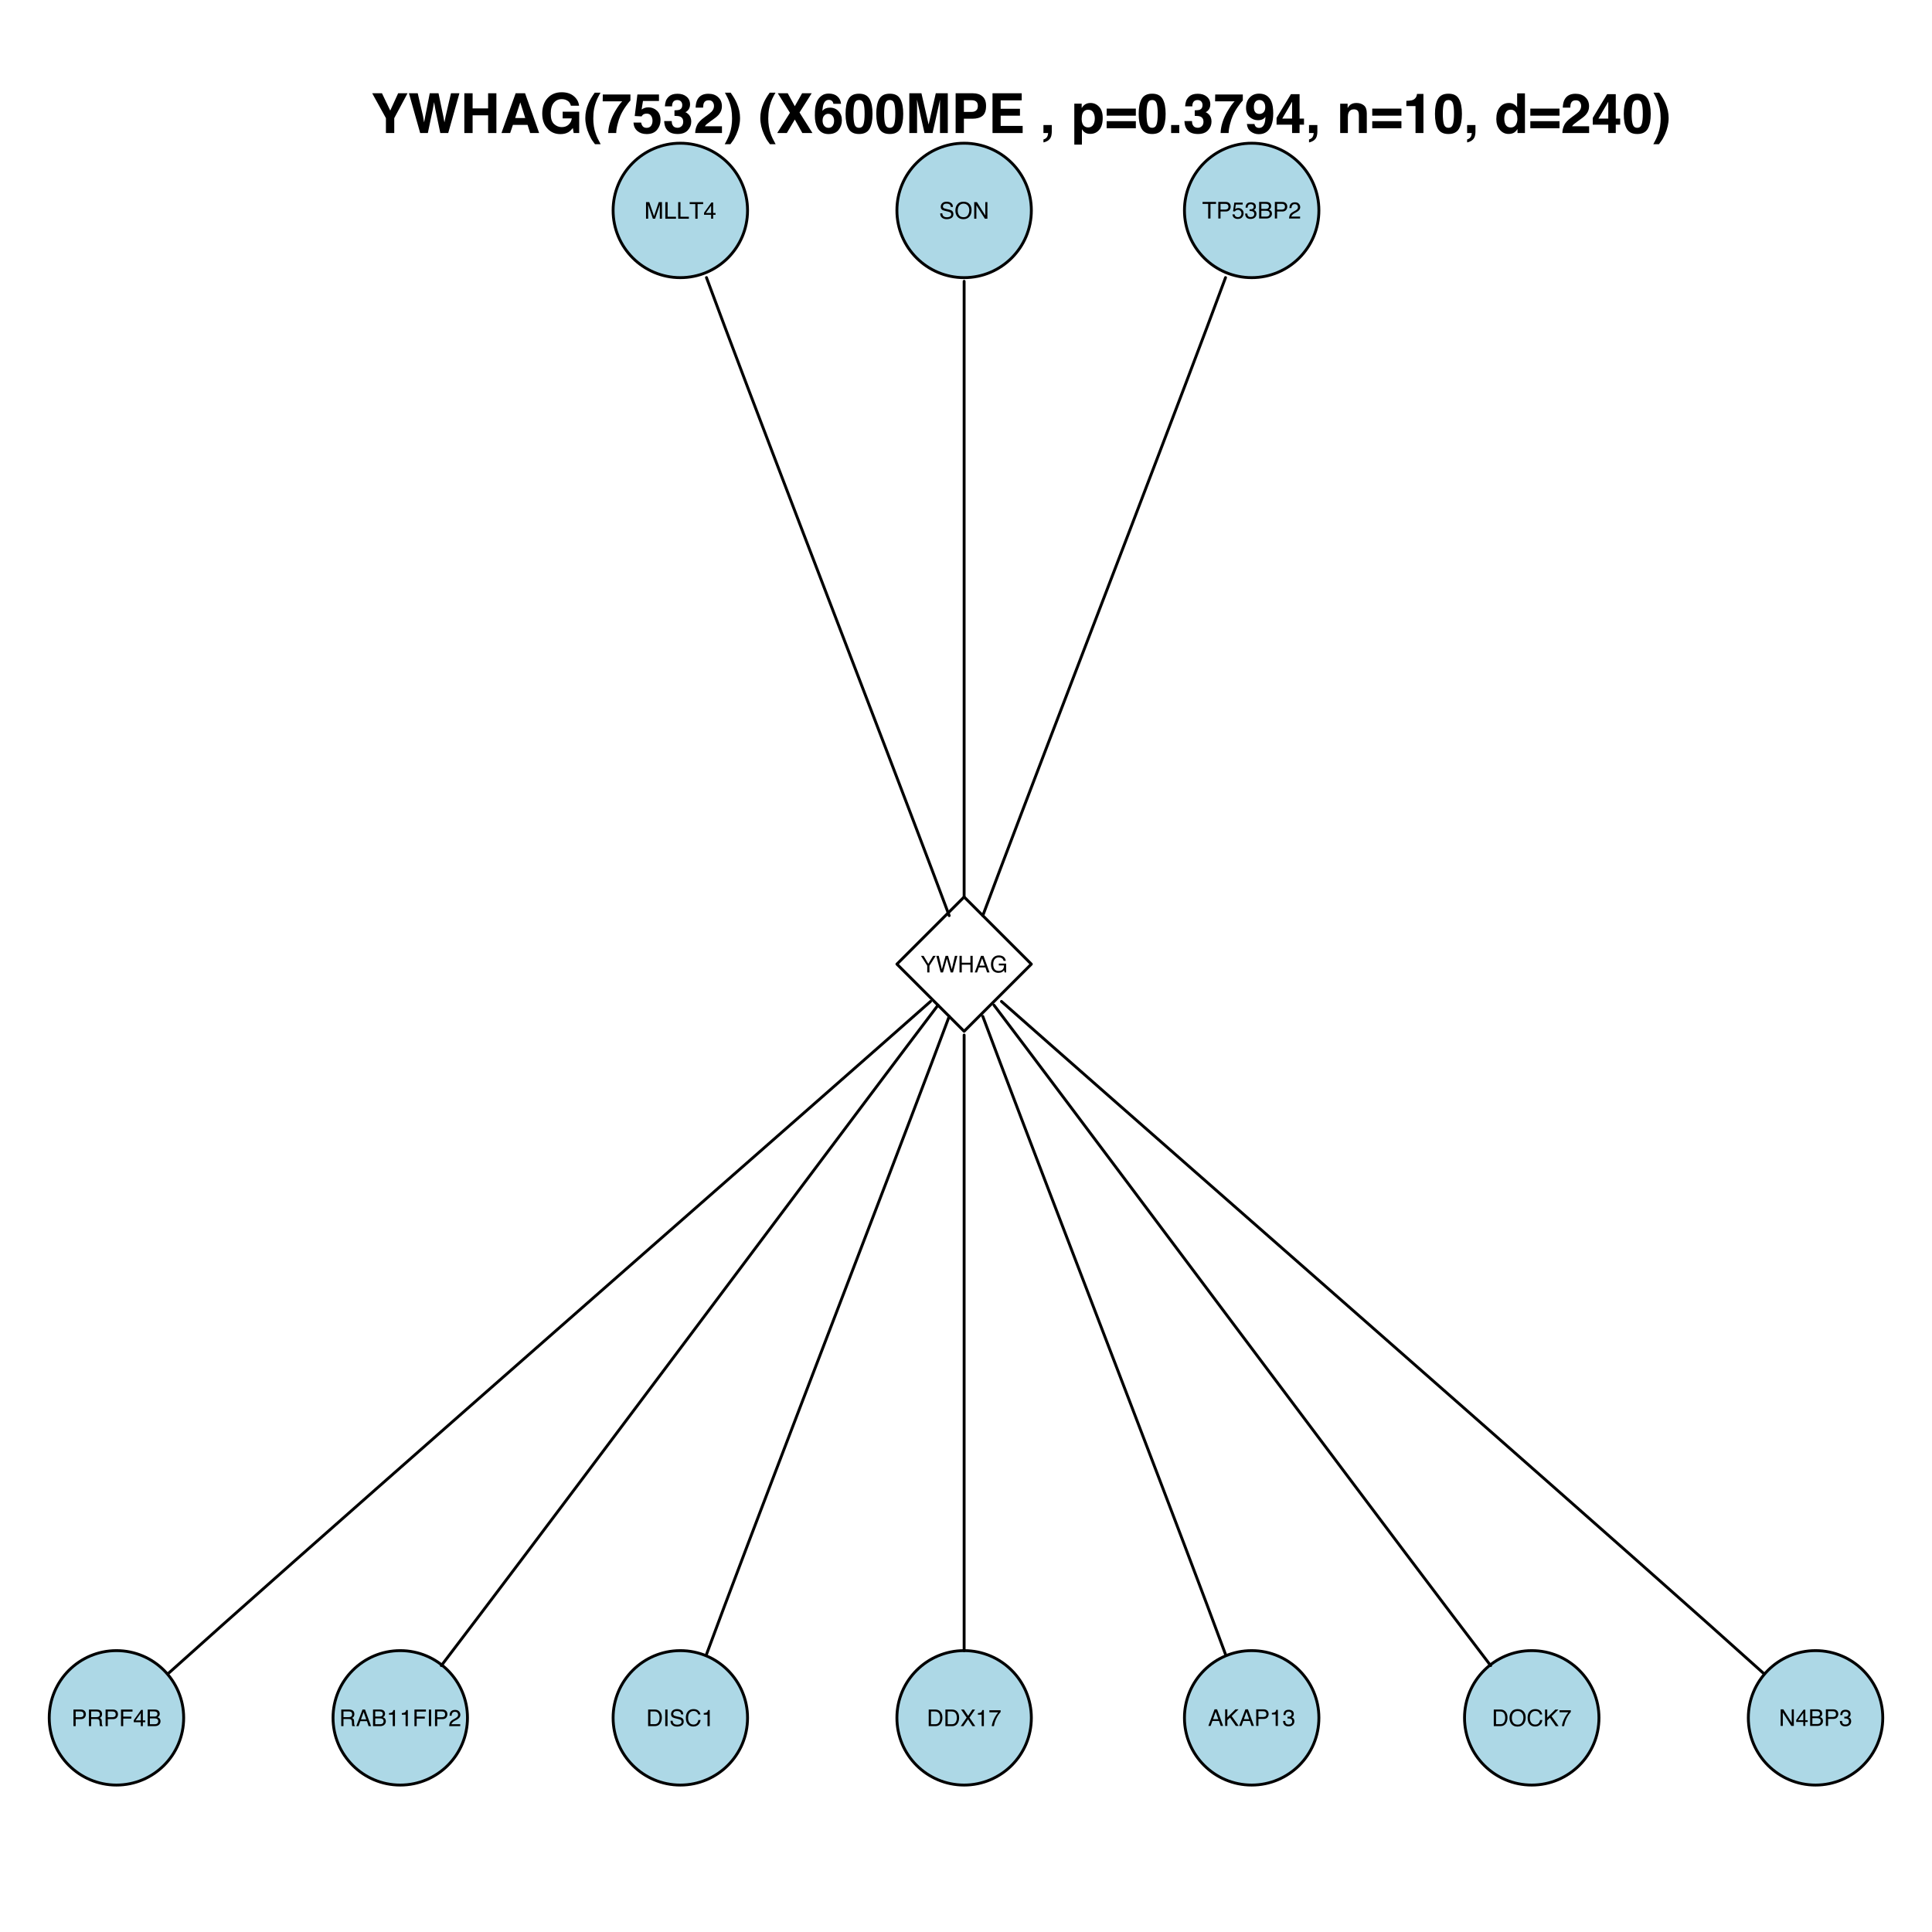 <?xml version="1.0" encoding="UTF-8"?>
<svg xmlns="http://www.w3.org/2000/svg" xmlns:xlink="http://www.w3.org/1999/xlink" width="504pt" height="504pt" viewBox="0 0 504 504" version="1.1">
<defs>
<g>
<symbol overflow="visible" id="glyph0-0">
<path style="stroke:none;" d="M 0.188 0 L 0.188 -4.328 L 3.625 -4.328 L 3.625 0 Z M 3.094 -0.547 L 3.094 -3.781 L 0.734 -3.781 L 0.734 -0.547 Z "/>
</symbol>
<symbol overflow="visible" id="glyph0-1">
<path style="stroke:none;" d="M 0.438 -4.328 L 1.281 -4.328 L 2.531 -0.672 L 3.766 -4.328 L 4.594 -4.328 L 4.594 0 L 4.031 0 L 4.031 -2.547 C 4.031 -2.641 4.031 -2.785 4.031 -2.984 C 4.039 -3.191 4.047 -3.414 4.047 -3.656 L 2.812 0 L 2.234 0 L 0.984 -3.656 L 0.984 -3.516 C 0.984 -3.41 0.984 -3.25 0.984 -3.031 C 0.992 -2.812 1 -2.648 1 -2.547 L 1 0 L 0.438 0 Z "/>
</symbol>
<symbol overflow="visible" id="glyph0-2">
<path style="stroke:none;" d="M 0.453 -4.328 L 1.047 -4.328 L 1.047 -0.516 L 3.234 -0.516 L 3.234 0 L 0.453 0 Z "/>
</symbol>
<symbol overflow="visible" id="glyph0-3">
<path style="stroke:none;" d="M 3.609 -4.328 L 3.609 -3.812 L 2.156 -3.812 L 2.156 0 L 1.562 0 L 1.562 -3.812 L 0.094 -3.812 L 0.094 -4.328 Z "/>
</symbol>
<symbol overflow="visible" id="glyph0-4">
<path style="stroke:none;" d="M 2 -1.5 L 2 -3.406 L 0.641 -1.5 Z M 2 0 L 2 -1.031 L 0.156 -1.031 L 0.156 -1.547 L 2.078 -4.234 L 2.531 -4.234 L 2.531 -1.5 L 3.156 -1.5 L 3.156 -1.031 L 2.531 -1.031 L 2.531 0 Z "/>
</symbol>
<symbol overflow="visible" id="glyph0-5">
<path style="stroke:none;" d="M 0.844 -1.391 C 0.852 -1.148 0.91 -0.953 1.016 -0.797 C 1.211 -0.516 1.555 -0.375 2.047 -0.375 C 2.266 -0.375 2.461 -0.406 2.641 -0.469 C 2.992 -0.582 3.172 -0.797 3.172 -1.109 C 3.172 -1.348 3.098 -1.52 2.953 -1.625 C 2.797 -1.719 2.562 -1.801 2.25 -1.875 L 1.656 -2.016 C 1.281 -2.098 1.008 -2.191 0.844 -2.297 C 0.57 -2.473 0.438 -2.742 0.438 -3.109 C 0.438 -3.492 0.57 -3.812 0.844 -4.062 C 1.113 -4.312 1.492 -4.438 1.984 -4.438 C 2.43 -4.438 2.812 -4.328 3.125 -4.109 C 3.445 -3.891 3.609 -3.539 3.609 -3.062 L 3.062 -3.062 C 3.031 -3.289 2.969 -3.469 2.875 -3.594 C 2.695 -3.812 2.395 -3.922 1.969 -3.922 C 1.625 -3.922 1.375 -3.848 1.219 -3.703 C 1.07 -3.566 1 -3.398 1 -3.203 C 1 -2.992 1.082 -2.836 1.25 -2.734 C 1.375 -2.672 1.641 -2.594 2.047 -2.5 L 2.656 -2.359 C 2.945 -2.297 3.172 -2.207 3.328 -2.094 C 3.598 -1.883 3.734 -1.586 3.734 -1.203 C 3.734 -0.723 3.555 -0.379 3.203 -0.172 C 2.859 0.023 2.457 0.125 2 0.125 C 1.469 0.125 1.047 -0.008 0.734 -0.281 C 0.43 -0.551 0.285 -0.922 0.297 -1.391 Z M 2.031 -4.438 Z "/>
</symbol>
<symbol overflow="visible" id="glyph0-6">
<path style="stroke:none;" d="M 2.328 -4.438 C 3.086 -4.438 3.648 -4.191 4.016 -3.703 C 4.305 -3.328 4.453 -2.836 4.453 -2.234 C 4.453 -1.586 4.289 -1.051 3.969 -0.625 C 3.582 -0.125 3.031 0.125 2.312 0.125 C 1.645 0.125 1.125 -0.094 0.75 -0.531 C 0.406 -0.957 0.234 -1.492 0.234 -2.141 C 0.234 -2.723 0.379 -3.223 0.672 -3.641 C 1.047 -4.172 1.598 -4.438 2.328 -4.438 Z M 2.391 -0.391 C 2.898 -0.391 3.27 -0.578 3.5 -0.953 C 3.738 -1.328 3.859 -1.754 3.859 -2.234 C 3.859 -2.734 3.723 -3.141 3.453 -3.453 C 3.18 -3.766 2.816 -3.922 2.359 -3.922 C 1.91 -3.922 1.547 -3.766 1.266 -3.453 C 0.984 -3.148 0.844 -2.703 0.844 -2.109 C 0.844 -1.629 0.961 -1.223 1.203 -0.891 C 1.441 -0.555 1.836 -0.391 2.391 -0.391 Z M 2.344 -4.438 Z "/>
</symbol>
<symbol overflow="visible" id="glyph0-7">
<path style="stroke:none;" d="M 0.453 -4.328 L 1.156 -4.328 L 3.344 -0.828 L 3.344 -4.328 L 3.891 -4.328 L 3.891 0 L 3.234 0 L 1.016 -3.5 L 1.016 0 L 0.453 0 Z M 2.141 -4.328 Z "/>
</symbol>
<symbol overflow="visible" id="glyph0-8">
<path style="stroke:none;" d="M 0.516 -4.328 L 2.469 -4.328 C 2.852 -4.328 3.16 -4.219 3.391 -4 C 3.629 -3.781 3.75 -3.477 3.75 -3.094 C 3.75 -2.75 3.641 -2.453 3.422 -2.203 C 3.211 -1.953 2.895 -1.828 2.469 -1.828 L 1.094 -1.828 L 1.094 0 L 0.516 0 Z M 3.156 -3.078 C 3.156 -3.398 3.035 -3.617 2.797 -3.734 C 2.672 -3.797 2.492 -3.828 2.266 -3.828 L 1.094 -3.828 L 1.094 -2.328 L 2.266 -2.328 C 2.523 -2.328 2.738 -2.379 2.906 -2.484 C 3.07 -2.598 3.156 -2.797 3.156 -3.078 Z "/>
</symbol>
<symbol overflow="visible" id="glyph0-9">
<path style="stroke:none;" d="M 0.75 -1.078 C 0.781 -0.773 0.922 -0.566 1.172 -0.453 C 1.297 -0.391 1.441 -0.359 1.609 -0.359 C 1.922 -0.359 2.148 -0.457 2.297 -0.656 C 2.453 -0.852 2.531 -1.078 2.531 -1.328 C 2.531 -1.617 2.438 -1.844 2.25 -2 C 2.07 -2.164 1.859 -2.25 1.609 -2.25 C 1.43 -2.25 1.273 -2.211 1.141 -2.141 C 1.016 -2.066 0.906 -1.969 0.812 -1.844 L 0.344 -1.875 L 0.672 -4.141 L 2.859 -4.141 L 2.859 -3.641 L 1.062 -3.641 L 0.891 -2.469 C 0.984 -2.539 1.078 -2.594 1.172 -2.625 C 1.328 -2.695 1.508 -2.734 1.719 -2.734 C 2.102 -2.734 2.426 -2.609 2.688 -2.359 C 2.957 -2.109 3.094 -1.789 3.094 -1.406 C 3.094 -1.008 2.969 -0.656 2.719 -0.344 C 2.477 -0.039 2.086 0.109 1.547 0.109 C 1.203 0.109 0.895 0.016 0.625 -0.172 C 0.363 -0.367 0.219 -0.672 0.188 -1.078 Z "/>
</symbol>
<symbol overflow="visible" id="glyph0-10">
<path style="stroke:none;" d="M 1.562 0.109 C 1.062 0.109 0.695 -0.023 0.469 -0.297 C 0.25 -0.566 0.141 -0.898 0.141 -1.297 L 0.703 -1.297 C 0.723 -1.023 0.77 -0.828 0.844 -0.703 C 0.988 -0.484 1.238 -0.375 1.594 -0.375 C 1.875 -0.375 2.098 -0.445 2.266 -0.594 C 2.43 -0.738 2.516 -0.93 2.516 -1.172 C 2.516 -1.461 2.426 -1.664 2.25 -1.781 C 2.07 -1.895 1.828 -1.953 1.516 -1.953 C 1.473 -1.953 1.438 -1.953 1.406 -1.953 C 1.375 -1.953 1.336 -1.953 1.297 -1.953 L 1.297 -2.422 C 1.348 -2.41 1.391 -2.406 1.422 -2.406 C 1.461 -2.406 1.508 -2.406 1.562 -2.406 C 1.758 -2.406 1.922 -2.438 2.047 -2.5 C 2.266 -2.602 2.375 -2.797 2.375 -3.078 C 2.375 -3.297 2.301 -3.457 2.156 -3.562 C 2.008 -3.676 1.836 -3.734 1.641 -3.734 C 1.285 -3.734 1.039 -3.617 0.906 -3.391 C 0.832 -3.254 0.789 -3.066 0.781 -2.828 L 0.25 -2.828 C 0.25 -3.141 0.312 -3.41 0.438 -3.641 C 0.656 -4.023 1.035 -4.219 1.578 -4.219 C 2.004 -4.219 2.336 -4.125 2.578 -3.938 C 2.816 -3.75 2.938 -3.473 2.938 -3.109 C 2.938 -2.848 2.863 -2.633 2.719 -2.469 C 2.633 -2.375 2.523 -2.297 2.391 -2.234 C 2.609 -2.172 2.781 -2.051 2.906 -1.875 C 3.031 -1.707 3.094 -1.5 3.094 -1.25 C 3.094 -0.844 2.957 -0.516 2.688 -0.266 C 2.426 -0.016 2.051 0.109 1.562 0.109 Z "/>
</symbol>
<symbol overflow="visible" id="glyph0-11">
<path style="stroke:none;" d="M 2.078 -2.5 C 2.328 -2.5 2.52 -2.531 2.656 -2.594 C 2.875 -2.707 2.984 -2.906 2.984 -3.188 C 2.984 -3.469 2.867 -3.656 2.641 -3.75 C 2.516 -3.812 2.32 -3.844 2.062 -3.844 L 1.016 -3.844 L 1.016 -2.5 Z M 2.281 -0.5 C 2.645 -0.5 2.898 -0.602 3.047 -0.812 C 3.141 -0.945 3.188 -1.109 3.188 -1.297 C 3.188 -1.609 3.051 -1.82 2.781 -1.938 C 2.625 -1.988 2.426 -2.016 2.188 -2.016 L 1.016 -2.016 L 1.016 -0.5 Z M 0.438 -4.328 L 2.297 -4.328 C 2.805 -4.328 3.172 -4.176 3.391 -3.875 C 3.516 -3.695 3.578 -3.488 3.578 -3.25 C 3.578 -2.977 3.5 -2.754 3.344 -2.578 C 3.258 -2.484 3.141 -2.398 2.984 -2.328 C 3.211 -2.242 3.379 -2.148 3.484 -2.047 C 3.68 -1.859 3.781 -1.598 3.781 -1.266 C 3.781 -0.984 3.691 -0.727 3.516 -0.5 C 3.254 -0.164 2.844 0 2.281 0 L 0.438 0 Z "/>
</symbol>
<symbol overflow="visible" id="glyph0-12">
<path style="stroke:none;" d="M 0.188 0 C 0.207 -0.363 0.281 -0.68 0.406 -0.953 C 0.539 -1.223 0.797 -1.469 1.172 -1.688 L 1.75 -2.016 C 2 -2.16 2.176 -2.285 2.281 -2.391 C 2.438 -2.547 2.516 -2.727 2.516 -2.938 C 2.516 -3.188 2.441 -3.383 2.297 -3.531 C 2.148 -3.676 1.953 -3.75 1.703 -3.75 C 1.336 -3.75 1.086 -3.609 0.953 -3.328 C 0.879 -3.18 0.836 -2.977 0.828 -2.719 L 0.297 -2.719 C 0.297 -3.082 0.363 -3.383 0.5 -3.625 C 0.727 -4.031 1.133 -4.234 1.719 -4.234 C 2.195 -4.234 2.547 -4.102 2.766 -3.844 C 2.992 -3.582 3.109 -3.289 3.109 -2.969 C 3.109 -2.633 2.988 -2.348 2.75 -2.109 C 2.613 -1.961 2.367 -1.789 2.016 -1.594 L 1.609 -1.375 C 1.41 -1.27 1.258 -1.164 1.156 -1.062 C 0.957 -0.895 0.832 -0.707 0.781 -0.5 L 3.078 -0.5 L 3.078 0 Z "/>
</symbol>
<symbol overflow="visible" id="glyph0-13">
<path style="stroke:none;" d="M 0.125 -4.328 L 0.812 -4.328 L 2.047 -2.25 L 3.297 -4.328 L 3.984 -4.328 L 2.344 -1.75 L 2.344 0 L 1.766 0 L 1.766 -1.75 Z M 2.062 -4.328 Z "/>
</symbol>
<symbol overflow="visible" id="glyph0-14">
<path style="stroke:none;" d="M 0.75 -4.328 L 1.562 -0.812 L 2.531 -4.328 L 3.172 -4.328 L 4.156 -0.812 L 4.969 -4.328 L 5.609 -4.328 L 4.469 0 L 3.859 0 L 2.859 -3.594 L 1.859 0 L 1.234 0 L 0.109 -4.328 Z "/>
</symbol>
<symbol overflow="visible" id="glyph0-15">
<path style="stroke:none;" d="M 0.469 -4.328 L 1.062 -4.328 L 1.062 -2.531 L 3.312 -2.531 L 3.312 -4.328 L 3.906 -4.328 L 3.906 0 L 3.312 0 L 3.312 -2.016 L 1.062 -2.016 L 1.062 0 L 0.469 0 Z "/>
</symbol>
<symbol overflow="visible" id="glyph0-16">
<path style="stroke:none;" d="M 2.688 -1.766 L 2.016 -3.688 L 1.328 -1.766 Z M 1.719 -4.328 L 2.375 -4.328 L 3.953 0 L 3.312 0 L 2.875 -1.297 L 1.156 -1.297 L 0.688 0 L 0.094 0 Z M 2.016 -4.328 Z "/>
</symbol>
<symbol overflow="visible" id="glyph0-17">
<path style="stroke:none;" d="M 2.328 -4.438 C 2.734 -4.438 3.086 -4.359 3.391 -4.203 C 3.816 -3.973 4.078 -3.578 4.172 -3.016 L 3.594 -3.016 C 3.52 -3.328 3.375 -3.555 3.156 -3.703 C 2.938 -3.848 2.656 -3.922 2.312 -3.922 C 1.914 -3.922 1.578 -3.77 1.297 -3.469 C 1.023 -3.164 0.891 -2.719 0.891 -2.125 C 0.891 -1.613 1 -1.195 1.219 -0.875 C 1.445 -0.551 1.816 -0.391 2.328 -0.391 C 2.723 -0.391 3.047 -0.5 3.297 -0.719 C 3.555 -0.945 3.691 -1.316 3.703 -1.828 L 2.344 -1.828 L 2.344 -2.312 L 4.25 -2.312 L 4.25 0 L 3.859 0 L 3.719 -0.562 C 3.52 -0.344 3.348 -0.191 3.203 -0.109 C 2.941 0.035 2.613 0.109 2.219 0.109 C 1.707 0.109 1.266 -0.055 0.891 -0.391 C 0.492 -0.797 0.297 -1.363 0.297 -2.094 C 0.297 -2.82 0.488 -3.398 0.875 -3.828 C 1.25 -4.234 1.734 -4.438 2.328 -4.438 Z M 2.234 -4.438 Z "/>
</symbol>
<symbol overflow="visible" id="glyph0-18">
<path style="stroke:none;" d="M 2.469 -2.344 C 2.75 -2.344 2.969 -2.395 3.125 -2.5 C 3.281 -2.613 3.359 -2.816 3.359 -3.109 C 3.359 -3.41 3.25 -3.617 3.031 -3.734 C 2.906 -3.797 2.742 -3.828 2.547 -3.828 L 1.109 -3.828 L 1.109 -2.344 Z M 0.531 -4.328 L 2.531 -4.328 C 2.863 -4.328 3.133 -4.281 3.344 -4.188 C 3.75 -4 3.953 -3.656 3.953 -3.156 C 3.953 -2.895 3.898 -2.68 3.797 -2.516 C 3.691 -2.359 3.539 -2.227 3.344 -2.125 C 3.52 -2.051 3.648 -1.957 3.734 -1.844 C 3.816 -1.738 3.863 -1.562 3.875 -1.312 L 3.891 -0.734 C 3.898 -0.566 3.914 -0.441 3.938 -0.359 C 3.969 -0.223 4.031 -0.133 4.125 -0.094 L 4.125 0 L 3.406 0 C 3.383 -0.039 3.367 -0.086 3.359 -0.141 C 3.348 -0.203 3.336 -0.316 3.328 -0.484 L 3.297 -1.203 C 3.273 -1.484 3.172 -1.676 2.984 -1.781 C 2.867 -1.832 2.691 -1.859 2.453 -1.859 L 1.109 -1.859 L 1.109 0 L 0.531 0 Z "/>
</symbol>
<symbol overflow="visible" id="glyph0-19">
<path style="stroke:none;" d="M 0.516 -4.328 L 3.516 -4.328 L 3.516 -3.797 L 1.094 -3.797 L 1.094 -2.484 L 3.219 -2.484 L 3.219 -1.969 L 1.094 -1.969 L 1.094 0 L 0.516 0 Z "/>
</symbol>
<symbol overflow="visible" id="glyph0-20">
<path style="stroke:none;" d="M 0.578 -2.984 L 0.578 -3.391 C 0.961 -3.43 1.227 -3.492 1.375 -3.578 C 1.531 -3.66 1.645 -3.867 1.719 -4.203 L 2.141 -4.203 L 2.141 0 L 1.562 0 L 1.562 -2.984 Z "/>
</symbol>
<symbol overflow="visible" id="glyph0-21">
<path style="stroke:none;" d="M 0.594 -4.328 L 1.188 -4.328 L 1.188 0 L 0.594 0 Z "/>
</symbol>
<symbol overflow="visible" id="glyph0-22">
<path style="stroke:none;" d="M 2.125 -0.5 C 2.32 -0.5 2.484 -0.52 2.609 -0.562 C 2.836 -0.633 3.023 -0.781 3.172 -1 C 3.285 -1.176 3.367 -1.398 3.422 -1.672 C 3.453 -1.836 3.469 -1.988 3.469 -2.125 C 3.469 -2.664 3.359 -3.082 3.141 -3.375 C 2.93 -3.676 2.586 -3.828 2.109 -3.828 L 1.078 -3.828 L 1.078 -0.5 Z M 0.484 -4.328 L 2.234 -4.328 C 2.828 -4.328 3.289 -4.113 3.625 -3.688 C 3.914 -3.312 4.062 -2.828 4.062 -2.234 C 4.062 -1.773 3.973 -1.359 3.797 -0.984 C 3.492 -0.328 2.973 0 2.234 0 L 0.484 0 Z "/>
</symbol>
<symbol overflow="visible" id="glyph0-23">
<path style="stroke:none;" d="M 2.281 -4.438 C 2.832 -4.438 3.258 -4.289 3.562 -4 C 3.863 -3.719 4.031 -3.395 4.062 -3.031 L 3.484 -3.031 C 3.422 -3.312 3.289 -3.531 3.094 -3.688 C 2.906 -3.852 2.633 -3.938 2.281 -3.938 C 1.863 -3.938 1.52 -3.785 1.25 -3.484 C 0.988 -3.18 0.859 -2.723 0.859 -2.109 C 0.859 -1.598 0.977 -1.188 1.219 -0.875 C 1.457 -0.562 1.812 -0.406 2.281 -0.406 C 2.707 -0.406 3.035 -0.57 3.266 -0.906 C 3.379 -1.07 3.469 -1.301 3.531 -1.594 L 4.109 -1.594 C 4.055 -1.133 3.883 -0.75 3.594 -0.438 C 3.25 -0.07 2.785 0.109 2.203 0.109 C 1.703 0.109 1.281 -0.039 0.938 -0.344 C 0.488 -0.75 0.266 -1.367 0.266 -2.203 C 0.266 -2.848 0.43 -3.375 0.766 -3.781 C 1.129 -4.219 1.633 -4.438 2.281 -4.438 Z M 2.172 -4.438 Z "/>
</symbol>
<symbol overflow="visible" id="glyph0-24">
<path style="stroke:none;" d="M 0.828 0 L 0.125 0 L 1.672 -2.219 L 0.219 -4.328 L 0.953 -4.328 L 2.062 -2.672 L 3.156 -4.328 L 3.859 -4.328 L 2.406 -2.219 L 3.922 0 L 3.188 0 L 2.031 -1.781 Z "/>
</symbol>
<symbol overflow="visible" id="glyph0-25">
<path style="stroke:none;" d="M 3.156 -4.141 L 3.156 -3.688 C 3.02 -3.551 2.836 -3.32 2.609 -3 C 2.391 -2.676 2.191 -2.32 2.016 -1.938 C 1.848 -1.57 1.719 -1.238 1.625 -0.938 C 1.57 -0.738 1.5 -0.426 1.406 0 L 0.828 0 C 0.953 -0.801 1.242 -1.602 1.703 -2.406 C 1.973 -2.875 2.254 -3.273 2.547 -3.609 L 0.219 -3.609 L 0.219 -4.141 Z "/>
</symbol>
<symbol overflow="visible" id="glyph0-26">
<path style="stroke:none;" d="M 0.453 -4.328 L 1.031 -4.328 L 1.031 -2.219 L 3.141 -4.328 L 3.953 -4.328 L 2.156 -2.578 L 4 0 L 3.234 0 L 1.719 -2.172 L 1.031 -1.516 L 1.031 0 L 0.453 0 Z "/>
</symbol>
<symbol overflow="visible" id="glyph1-0">
<path style="stroke:none;" d="M 1.078 0 L 1.078 -10.375 L 9.438 -10.375 L 9.438 0 Z M 8.141 -1.297 L 8.141 -9.078 L 2.375 -9.078 L 2.375 -1.297 Z "/>
</symbol>
<symbol overflow="visible" id="glyph1-1">
<path style="stroke:none;" d="M 7.016 -10.375 L 9.469 -10.375 L 6 -3.891 L 6 0 L 3.828 0 L 3.828 -3.891 L 0.25 -10.375 L 2.797 -10.375 L 4.953 -5.859 Z M 4.859 -10.375 Z "/>
</symbol>
<symbol overflow="visible" id="glyph1-2">
<path style="stroke:none;" d="M 2.516 -10.375 L 3.891 -4.438 L 4.172 -2.781 L 4.484 -4.391 L 5.656 -10.375 L 7.938 -10.375 L 9.172 -4.438 L 9.484 -2.781 L 9.797 -4.375 L 11.188 -10.375 L 13.391 -10.375 L 10.469 0 L 8.406 0 L 7.141 -6.062 L 6.781 -8.062 L 6.422 -6.062 L 5.156 0 L 3.156 0 L 0.219 -10.375 Z "/>
</symbol>
<symbol overflow="visible" id="glyph1-3">
<path style="stroke:none;" d="M 1.078 0 L 1.078 -10.375 L 3.234 -10.375 L 3.234 -6.422 L 7.281 -6.422 L 7.281 -10.375 L 9.438 -10.375 L 9.438 0 L 7.281 0 L 7.281 -4.625 L 3.234 -4.625 L 3.234 0 Z "/>
</symbol>
<symbol overflow="visible" id="glyph1-4">
<path style="stroke:none;" d="M 3.938 -3.922 L 6.562 -3.922 L 5.266 -8 Z M 4.062 -10.375 L 6.516 -10.375 L 10.188 0 L 7.844 0 L 7.172 -2.125 L 3.344 -2.125 L 2.625 0 L 0.359 0 Z M 5.281 -10.375 Z "/>
</symbol>
<symbol overflow="visible" id="glyph1-5">
<path style="stroke:none;" d="M 8.062 -7.125 C 7.906 -7.832 7.504 -8.328 6.859 -8.609 C 6.504 -8.766 6.109 -8.844 5.672 -8.844 C 4.836 -8.844 4.148 -8.523 3.609 -7.891 C 3.078 -7.266 2.812 -6.32 2.812 -5.062 C 2.812 -3.781 3.102 -2.875 3.688 -2.344 C 4.27 -1.812 4.93 -1.547 5.672 -1.547 C 6.398 -1.547 6.992 -1.754 7.453 -2.172 C 7.922 -2.598 8.207 -3.148 8.312 -3.828 L 5.922 -3.828 L 5.922 -5.562 L 10.234 -5.562 L 10.234 0 L 8.797 0 L 8.578 -1.297 C 8.16 -0.805 7.785 -0.457 7.453 -0.25 C 6.879 0.102 6.176 0.281 5.344 0.281 C 3.969 0.281 2.844 -0.195 1.969 -1.156 C 1.051 -2.113 0.594 -3.422 0.594 -5.078 C 0.594 -6.754 1.055 -8.098 1.984 -9.109 C 2.91 -10.129 4.133 -10.641 5.656 -10.641 C 6.969 -10.641 8.023 -10.301 8.828 -9.625 C 9.629 -8.957 10.086 -8.125 10.203 -7.125 Z M 5.641 -10.641 Z "/>
</symbol>
<symbol overflow="visible" id="glyph1-6">
<path style="stroke:none;" d="M 1.453 -7.75 C 1.816 -8.613 2.359 -9.539 3.078 -10.531 L 4.594 -10.531 L 4.156 -9.75 C 3.562 -8.664 3.148 -7.531 2.922 -6.344 C 2.773 -5.562 2.703 -4.711 2.703 -3.797 C 2.703 -2.359 2.91 -1.039 3.328 0.156 C 3.566 0.875 4 1.789 4.625 2.906 L 3.141 2.906 L 2.641 2.219 C 2.316 1.812 1.973 1.195 1.609 0.375 C 0.953 -1.082 0.625 -2.516 0.625 -3.922 C 0.625 -5.211 0.898 -6.488 1.453 -7.75 Z "/>
</symbol>
<symbol overflow="visible" id="glyph1-7">
<path style="stroke:none;" d="M 7.594 -8.5 C 7.289 -8.195 6.875 -7.664 6.344 -6.906 C 5.812 -6.156 5.363 -5.379 5 -4.578 C 4.719 -3.941 4.461 -3.164 4.234 -2.25 C 4.004 -1.332 3.891 -0.582 3.891 0 L 1.797 0 C 1.859 -1.832 2.461 -3.734 3.609 -5.703 C 4.336 -6.93 4.953 -7.785 5.453 -8.266 L 0.359 -8.266 L 0.391 -10.062 L 7.594 -10.062 Z "/>
</symbol>
<symbol overflow="visible" id="glyph1-8">
<path style="stroke:none;" d="M 2.375 -2.734 C 2.457 -2.297 2.609 -1.957 2.828 -1.719 C 3.055 -1.477 3.383 -1.359 3.812 -1.359 C 4.312 -1.359 4.691 -1.531 4.953 -1.875 C 5.211 -2.227 5.344 -2.672 5.344 -3.203 C 5.344 -3.723 5.219 -4.16 4.969 -4.516 C 4.727 -4.879 4.352 -5.062 3.844 -5.062 C 3.594 -5.062 3.379 -5.031 3.203 -4.969 C 2.891 -4.852 2.656 -4.645 2.5 -4.344 L 0.703 -4.438 L 1.406 -10.062 L 7.031 -10.062 L 7.031 -8.359 L 2.859 -8.359 L 2.5 -6.141 C 2.812 -6.336 3.051 -6.469 3.219 -6.531 C 3.508 -6.645 3.863 -6.703 4.281 -6.703 C 5.125 -6.703 5.859 -6.414 6.484 -5.844 C 7.117 -5.281 7.438 -4.457 7.438 -3.375 C 7.438 -2.426 7.133 -1.582 6.531 -0.844 C 5.926 -0.102 5.02 0.266 3.812 0.266 C 2.844 0.266 2.047 0.004 1.422 -0.516 C 0.797 -1.035 0.445 -1.773 0.375 -2.734 Z "/>
</symbol>
<symbol overflow="visible" id="glyph1-9">
<path style="stroke:none;" d="M 2.344 -3.125 C 2.344 -2.719 2.41 -2.383 2.547 -2.125 C 2.785 -1.625 3.227 -1.375 3.875 -1.375 C 4.27 -1.375 4.613 -1.508 4.906 -1.781 C 5.195 -2.051 5.344 -2.441 5.344 -2.953 C 5.344 -3.617 5.07 -4.066 4.531 -4.297 C 4.219 -4.422 3.727 -4.484 3.062 -4.484 L 3.062 -5.922 C 3.719 -5.93 4.176 -5.992 4.438 -6.109 C 4.875 -6.305 5.094 -6.703 5.094 -7.297 C 5.094 -7.691 4.977 -8.008 4.75 -8.25 C 4.531 -8.488 4.211 -8.609 3.797 -8.609 C 3.328 -8.609 2.977 -8.457 2.75 -8.156 C 2.531 -7.863 2.426 -7.469 2.438 -6.969 L 0.562 -6.969 C 0.582 -7.469 0.672 -7.945 0.828 -8.406 C 0.984 -8.801 1.238 -9.172 1.594 -9.516 C 1.852 -9.754 2.164 -9.938 2.531 -10.062 C 2.895 -10.188 3.336 -10.25 3.859 -10.25 C 4.836 -10.25 5.625 -9.992 6.219 -9.484 C 6.82 -8.984 7.125 -8.312 7.125 -7.469 C 7.125 -6.863 6.941 -6.352 6.578 -5.938 C 6.359 -5.688 6.125 -5.516 5.875 -5.422 C 6.062 -5.422 6.328 -5.258 6.672 -4.938 C 7.18 -4.469 7.438 -3.82 7.438 -3 C 7.438 -2.133 7.133 -1.375 6.531 -0.719 C 5.938 -0.07 5.055 0.25 3.891 0.25 C 2.441 0.25 1.438 -0.219 0.875 -1.156 C 0.57 -1.656 0.406 -2.312 0.375 -3.125 Z "/>
</symbol>
<symbol overflow="visible" id="glyph1-10">
<path style="stroke:none;" d="M 0.453 0 C 0.473 -0.727 0.629 -1.395 0.922 -2 C 1.203 -2.688 1.879 -3.41 2.953 -4.172 C 3.867 -4.828 4.461 -5.297 4.734 -5.578 C 5.148 -6.023 5.359 -6.516 5.359 -7.047 C 5.359 -7.484 5.238 -7.844 5 -8.125 C 4.77 -8.406 4.43 -8.547 3.984 -8.547 C 3.367 -8.547 2.953 -8.32 2.734 -7.875 C 2.609 -7.613 2.535 -7.195 2.516 -6.625 L 0.562 -6.625 C 0.594 -7.488 0.75 -8.188 1.031 -8.719 C 1.57 -9.738 2.523 -10.25 3.891 -10.25 C 4.961 -10.25 5.816 -9.945 6.453 -9.344 C 7.098 -8.75 7.422 -7.961 7.422 -6.984 C 7.422 -6.223 7.191 -5.551 6.734 -4.969 C 6.441 -4.57 5.957 -4.141 5.281 -3.672 L 4.484 -3.094 C 3.984 -2.738 3.641 -2.477 3.453 -2.312 C 3.266 -2.156 3.109 -1.973 2.984 -1.766 L 7.438 -1.766 L 7.438 0 Z "/>
</symbol>
<symbol overflow="visible" id="glyph1-11">
<path style="stroke:none;" d="M 1.688 -10.531 C 2.406 -9.539 2.945 -8.613 3.312 -7.75 C 3.863 -6.488 4.141 -5.211 4.141 -3.922 C 4.141 -2.516 3.816 -1.082 3.172 0.375 C 2.797 1.195 2.445 1.812 2.125 2.219 L 1.625 2.906 L 0.141 2.906 C 0.766 1.789 1.195 0.875 1.438 0.156 C 1.852 -1.039 2.062 -2.359 2.062 -3.797 C 2.062 -4.711 1.988 -5.562 1.844 -6.344 C 1.613 -7.531 1.203 -8.664 0.609 -9.75 L 0.188 -10.531 Z "/>
</symbol>
<symbol overflow="visible" id="glyph1-12">
<path style="stroke:none;" d=""/>
</symbol>
<symbol overflow="visible" id="glyph1-13">
<path style="stroke:none;" d="M 2.75 0 L 0.234 0 L 3.562 -5.281 L 0.391 -10.375 L 2.984 -10.375 L 4.828 -7 L 6.734 -10.375 L 9.234 -10.375 L 6.062 -5.359 L 9.438 0 L 6.797 0 L 4.828 -3.531 Z "/>
</symbol>
<symbol overflow="visible" id="glyph1-14">
<path style="stroke:none;" d="M 2.469 -3.234 C 2.469 -2.68 2.613 -2.227 2.906 -1.875 C 3.195 -1.531 3.57 -1.359 4.031 -1.359 C 4.477 -1.359 4.828 -1.523 5.078 -1.859 C 5.336 -2.203 5.469 -2.641 5.469 -3.172 C 5.469 -3.766 5.32 -4.219 5.031 -4.531 C 4.738 -4.852 4.379 -5.016 3.953 -5.016 C 3.617 -5.016 3.316 -4.91 3.047 -4.703 C 2.66 -4.398 2.469 -3.91 2.469 -3.234 Z M 5.281 -7.625 C 5.281 -7.789 5.219 -7.973 5.094 -8.172 C 4.875 -8.492 4.547 -8.656 4.109 -8.656 C 3.461 -8.656 3 -8.289 2.719 -7.562 C 2.57 -7.156 2.469 -6.555 2.406 -5.766 C 2.656 -6.066 2.941 -6.285 3.266 -6.422 C 3.598 -6.555 3.977 -6.625 4.406 -6.625 C 5.312 -6.625 6.051 -6.316 6.625 -5.703 C 7.207 -5.086 7.5 -4.301 7.5 -3.344 C 7.5 -2.383 7.211 -1.539 6.641 -0.812 C 6.078 -0.094 5.195 0.266 4 0.266 C 2.719 0.266 1.77 -0.27 1.156 -1.344 C 0.688 -2.188 0.453 -3.27 0.453 -4.594 C 0.453 -5.375 0.484 -6.008 0.547 -6.5 C 0.66 -7.363 0.891 -8.082 1.234 -8.656 C 1.523 -9.145 1.906 -9.539 2.375 -9.844 C 2.844 -10.145 3.406 -10.297 4.062 -10.297 C 5.008 -10.297 5.766 -10.051 6.328 -9.562 C 6.891 -9.082 7.207 -8.438 7.281 -7.625 Z "/>
</symbol>
<symbol overflow="visible" id="glyph1-15">
<path style="stroke:none;" d="M 2.5 -5 C 2.5 -3.832 2.594 -2.938 2.781 -2.312 C 2.977 -1.688 3.375 -1.375 3.969 -1.375 C 4.562 -1.375 4.953 -1.688 5.141 -2.312 C 5.328 -2.938 5.422 -3.832 5.422 -5 C 5.422 -6.227 5.328 -7.133 5.141 -7.719 C 4.953 -8.312 4.562 -8.609 3.969 -8.609 C 3.375 -8.609 2.977 -8.312 2.781 -7.719 C 2.594 -7.133 2.5 -6.227 2.5 -5 Z M 3.969 -10.266 C 5.27 -10.266 6.18 -9.805 6.703 -8.891 C 7.223 -7.984 7.484 -6.688 7.484 -5 C 7.484 -3.312 7.223 -2.016 6.703 -1.109 C 6.18 -0.203 5.27 0.25 3.969 0.25 C 2.664 0.25 1.754 -0.203 1.234 -1.109 C 0.711 -2.016 0.453 -3.312 0.453 -5 C 0.453 -6.688 0.711 -7.984 1.234 -8.891 C 1.754 -9.805 2.664 -10.266 3.969 -10.266 Z "/>
</symbol>
<symbol overflow="visible" id="glyph1-16">
<path style="stroke:none;" d="M 7.969 -10.375 L 11.094 -10.375 L 11.094 0 L 9.062 0 L 9.062 -7.016 C 9.062 -7.211 9.062 -7.492 9.062 -7.859 C 9.07 -8.223 9.078 -8.504 9.078 -8.703 L 7.125 0 L 5.016 0 L 3.062 -8.703 C 3.062 -8.504 3.062 -8.223 3.062 -7.859 C 3.07 -7.492 3.078 -7.211 3.078 -7.016 L 3.078 0 L 1.062 0 L 1.062 -10.375 L 4.219 -10.375 L 6.094 -2.219 Z "/>
</symbol>
<symbol overflow="visible" id="glyph1-17">
<path style="stroke:none;" d="M 6.938 -7.062 C 6.938 -7.602 6.789 -7.988 6.5 -8.219 C 6.219 -8.445 5.82 -8.562 5.312 -8.562 L 3.297 -8.562 L 3.297 -5.516 L 5.312 -5.516 C 5.82 -5.516 6.219 -5.641 6.5 -5.891 C 6.789 -6.141 6.938 -6.531 6.938 -7.062 Z M 9.078 -7.078 C 9.078 -5.859 8.766 -4.992 8.141 -4.484 C 7.523 -3.984 6.645 -3.734 5.5 -3.734 L 3.297 -3.734 L 3.297 0 L 1.141 0 L 1.141 -10.375 L 5.656 -10.375 C 6.695 -10.375 7.523 -10.102 8.141 -9.562 C 8.766 -9.031 9.078 -8.203 9.078 -7.078 Z "/>
</symbol>
<symbol overflow="visible" id="glyph1-18">
<path style="stroke:none;" d="M 8.766 -8.531 L 3.281 -8.531 L 3.281 -6.328 L 8.312 -6.328 L 8.312 -4.531 L 3.281 -4.531 L 3.281 -1.859 L 9.016 -1.859 L 9.016 0 L 1.156 0 L 1.156 -10.375 L 8.766 -10.375 Z "/>
</symbol>
<symbol overflow="visible" id="glyph1-19">
<path style="stroke:none;" d="M 0.828 1.672 C 1.234 1.555 1.531 1.363 1.719 1.094 C 1.906 0.832 2.016 0.469 2.047 0 L 0.828 0 L 0.828 -2.094 L 3 -2.094 L 3 -0.281 C 3 0.039 2.957 0.375 2.875 0.719 C 2.789 1.062 2.633 1.363 2.406 1.625 C 2.156 1.895 1.859 2.098 1.516 2.234 C 1.18 2.367 0.953 2.438 0.828 2.438 Z "/>
</symbol>
<symbol overflow="visible" id="glyph1-20">
<path style="stroke:none;" d="M 6.219 -3.828 C 6.219 -4.422 6.082 -4.941 5.812 -5.391 C 5.539 -5.848 5.102 -6.078 4.5 -6.078 C 3.77 -6.078 3.27 -5.734 3 -5.047 C 2.863 -4.68 2.797 -4.219 2.797 -3.656 C 2.797 -2.77 3.031 -2.145 3.5 -1.781 C 3.781 -1.57 4.113 -1.469 4.5 -1.469 C 5.062 -1.469 5.488 -1.68 5.781 -2.109 C 6.07 -2.535 6.219 -3.109 6.219 -3.828 Z M 5.078 -7.844 C 5.973 -7.844 6.727 -7.508 7.344 -6.844 C 7.969 -6.188 8.281 -5.219 8.281 -3.938 C 8.281 -2.582 7.977 -1.551 7.375 -0.844 C 6.77 -0.133 5.988 0.219 5.031 0.219 C 4.414 0.219 3.91 0.066 3.516 -0.234 C 3.285 -0.41 3.066 -0.66 2.859 -0.984 L 2.859 3.016 L 0.875 3.016 L 0.875 -7.672 L 2.797 -7.672 L 2.797 -6.531 C 3.016 -6.863 3.242 -7.129 3.484 -7.328 C 3.93 -7.672 4.461 -7.844 5.078 -7.844 Z "/>
</symbol>
<symbol overflow="visible" id="glyph1-21">
<path style="stroke:none;" d="M 8.125 -6.375 L 8.125 -4.531 L 0.516 -4.531 L 0.516 -6.375 Z M 8.125 -3.094 L 8.125 -1.25 L 0.516 -1.25 L 0.516 -3.094 Z "/>
</symbol>
<symbol overflow="visible" id="glyph1-22">
<path style="stroke:none;" d="M 0.906 -2.094 L 3.031 -2.094 L 3.031 0 L 0.906 0 Z "/>
</symbol>
<symbol overflow="visible" id="glyph1-23">
<path style="stroke:none;" d="M 0.422 -6.609 C 0.422 -7.703 0.738 -8.586 1.375 -9.266 C 2.008 -9.941 2.828 -10.281 3.828 -10.281 C 5.379 -10.281 6.445 -9.594 7.031 -8.219 C 7.352 -7.445 7.516 -6.426 7.516 -5.156 C 7.516 -3.914 7.359 -2.883 7.047 -2.062 C 6.441 -0.488 5.344 0.297 3.75 0.297 C 2.977 0.297 2.285 0.07 1.672 -0.375 C 1.066 -0.832 0.723 -1.492 0.641 -2.359 L 2.625 -2.359 C 2.676 -2.055 2.801 -1.812 3 -1.625 C 3.207 -1.438 3.484 -1.344 3.828 -1.344 C 4.492 -1.344 4.957 -1.711 5.219 -2.453 C 5.363 -2.848 5.457 -3.438 5.5 -4.219 C 5.312 -3.988 5.117 -3.812 4.922 -3.688 C 4.547 -3.457 4.082 -3.344 3.531 -3.344 C 2.719 -3.344 1.992 -3.625 1.359 -4.188 C 0.734 -4.75 0.422 -5.555 0.422 -6.609 Z M 3.969 -4.984 C 4.238 -4.984 4.5 -5.062 4.75 -5.219 C 5.207 -5.508 5.438 -6.016 5.438 -6.734 C 5.438 -7.305 5.301 -7.758 5.031 -8.094 C 4.758 -8.438 4.391 -8.609 3.922 -8.609 C 3.578 -8.609 3.281 -8.516 3.031 -8.328 C 2.656 -8.023 2.469 -7.516 2.469 -6.797 C 2.469 -6.191 2.586 -5.738 2.828 -5.438 C 3.078 -5.133 3.457 -4.984 3.969 -4.984 Z "/>
</symbol>
<symbol overflow="visible" id="glyph1-24">
<path style="stroke:none;" d="M 7.531 -2.188 L 6.375 -2.188 L 6.375 0 L 4.422 0 L 4.422 -2.188 L 0.375 -2.188 L 0.375 -3.953 L 4.125 -10.141 L 6.375 -10.141 L 6.375 -3.766 L 7.531 -3.766 Z M 4.422 -3.766 L 4.422 -8.172 L 1.859 -3.766 Z "/>
</symbol>
<symbol overflow="visible" id="glyph1-25">
<path style="stroke:none;" d="M 5.188 -7.844 C 5.977 -7.844 6.625 -7.633 7.125 -7.219 C 7.633 -6.812 7.891 -6.125 7.891 -5.156 L 7.891 0 L 5.828 0 L 5.828 -4.656 C 5.828 -5.062 5.773 -5.375 5.672 -5.594 C 5.473 -5.988 5.098 -6.188 4.547 -6.188 C 3.867 -6.188 3.398 -5.895 3.141 -5.312 C 3.016 -5.008 2.953 -4.625 2.953 -4.156 L 2.953 0 L 0.953 0 L 0.953 -7.656 L 2.891 -7.656 L 2.891 -6.531 C 3.141 -6.926 3.379 -7.211 3.609 -7.391 C 4.023 -7.691 4.551 -7.844 5.188 -7.844 Z M 4.453 -7.875 Z "/>
</symbol>
<symbol overflow="visible" id="glyph1-26">
<path style="stroke:none;" d="M 1 -7.031 L 1 -8.406 C 1.633 -8.426 2.078 -8.469 2.328 -8.531 C 2.734 -8.613 3.062 -8.789 3.312 -9.062 C 3.488 -9.238 3.617 -9.484 3.703 -9.797 C 3.754 -9.973 3.781 -10.109 3.781 -10.203 L 5.453 -10.203 L 5.453 0 L 3.391 0 L 3.391 -7.031 Z "/>
</symbol>
<symbol overflow="visible" id="glyph1-27">
<path style="stroke:none;" d="M 3.766 -7.844 C 4.223 -7.844 4.633 -7.738 5 -7.531 C 5.363 -7.332 5.656 -7.055 5.875 -6.703 L 5.875 -10.359 L 7.906 -10.359 L 7.906 0 L 5.969 0 L 5.969 -1.062 C 5.676 -0.602 5.348 -0.27 4.984 -0.062 C 4.617 0.133 4.164 0.234 3.625 0.234 C 2.727 0.234 1.973 -0.125 1.359 -0.844 C 0.742 -1.57 0.438 -2.504 0.438 -3.641 C 0.438 -4.941 0.738 -5.969 1.344 -6.719 C 1.945 -7.469 2.754 -7.844 3.766 -7.844 Z M 4.203 -1.453 C 4.766 -1.453 5.191 -1.66 5.484 -2.078 C 5.785 -2.504 5.938 -3.051 5.938 -3.719 C 5.938 -4.656 5.695 -5.328 5.219 -5.734 C 4.938 -5.973 4.602 -6.094 4.219 -6.094 C 3.625 -6.094 3.191 -5.867 2.922 -5.422 C 2.648 -4.984 2.516 -4.438 2.516 -3.781 C 2.516 -3.07 2.648 -2.504 2.922 -2.078 C 3.203 -1.66 3.629 -1.453 4.203 -1.453 Z "/>
</symbol>
</g>
</defs>
<g id="surface8238">
<rect x="0" y="0" width="504" height="504" style="fill:rgb(100%,100%,100%);fill-opacity:1;stroke:none;"/>
<path style="fill-rule:nonzero;fill:rgb(67.843%,84.706%,90.196%);fill-opacity:1;stroke-width:0.75;stroke-linecap:round;stroke-linejoin:round;stroke:rgb(0%,0%,0%);stroke-opacity:1;stroke-miterlimit:10;" d="M 195.012 54.895 C 195.012 64.578 187.16 72.43 177.477 72.43 C 167.793 72.43 159.941 64.578 159.941 54.895 C 159.941 45.211 167.793 37.359 177.477 37.359 C 187.16 37.359 195.012 45.211 195.012 54.895 "/>
<path style="fill-rule:nonzero;fill:rgb(67.843%,84.706%,90.196%);fill-opacity:1;stroke-width:0.75;stroke-linecap:round;stroke-linejoin:round;stroke:rgb(0%,0%,0%);stroke-opacity:1;stroke-miterlimit:10;" d="M 269.047 54.895 C 269.047 64.578 261.195 72.43 251.512 72.43 C 241.828 72.43 233.977 64.578 233.977 54.895 C 233.977 45.211 241.828 37.359 251.512 37.359 C 261.195 37.359 269.047 45.211 269.047 54.895 "/>
<path style="fill-rule:nonzero;fill:rgb(67.843%,84.706%,90.196%);fill-opacity:1;stroke-width:0.75;stroke-linecap:round;stroke-linejoin:round;stroke:rgb(0%,0%,0%);stroke-opacity:1;stroke-miterlimit:10;" d="M 344.059 54.895 C 344.059 64.578 336.207 72.43 326.523 72.43 C 316.84 72.43 308.988 64.578 308.988 54.895 C 308.988 45.211 316.84 37.359 326.523 37.359 C 336.207 37.359 344.059 45.211 344.059 54.895 "/>
<path style="fill-rule:nonzero;fill:rgb(67.843%,84.706%,90.196%);fill-opacity:1;stroke-width:0.75;stroke-linecap:round;stroke-linejoin:round;stroke:rgb(0%,0%,0%);stroke-opacity:1;stroke-miterlimit:10;" d="M 47.914 448.133 C 47.914 457.816 40.062 465.668 30.379 465.668 C 20.695 465.668 12.844 457.816 12.844 448.133 C 12.844 438.449 20.695 430.598 30.379 430.598 C 40.062 430.598 47.914 438.449 47.914 448.133 "/>
<path style="fill-rule:nonzero;fill:rgb(67.843%,84.706%,90.196%);fill-opacity:1;stroke-width:0.75;stroke-linecap:round;stroke-linejoin:round;stroke:rgb(0%,0%,0%);stroke-opacity:1;stroke-miterlimit:10;" d="M 121.949 448.133 C 121.949 457.816 114.102 465.668 104.414 465.668 C 94.73 465.668 86.879 457.816 86.879 448.133 C 86.879 438.449 94.73 430.598 104.414 430.598 C 114.102 430.598 121.949 438.449 121.949 448.133 "/>
<path style="fill-rule:nonzero;fill:rgb(67.843%,84.706%,90.196%);fill-opacity:1;stroke-width:0.75;stroke-linecap:round;stroke-linejoin:round;stroke:rgb(0%,0%,0%);stroke-opacity:1;stroke-miterlimit:10;" d="M 195.012 448.133 C 195.012 457.816 187.16 465.668 177.477 465.668 C 167.793 465.668 159.941 457.816 159.941 448.133 C 159.941 438.449 167.793 430.598 177.477 430.598 C 187.16 430.598 195.012 438.449 195.012 448.133 "/>
<path style="fill-rule:nonzero;fill:rgb(67.843%,84.706%,90.196%);fill-opacity:1;stroke-width:0.75;stroke-linecap:round;stroke-linejoin:round;stroke:rgb(0%,0%,0%);stroke-opacity:1;stroke-miterlimit:10;" d="M 269.047 448.133 C 269.047 457.816 261.195 465.668 251.512 465.668 C 241.828 465.668 233.977 457.816 233.977 448.133 C 233.977 438.449 241.828 430.598 251.512 430.598 C 261.195 430.598 269.047 438.449 269.047 448.133 "/>
<path style="fill-rule:nonzero;fill:rgb(67.843%,84.706%,90.196%);fill-opacity:1;stroke-width:0.75;stroke-linecap:round;stroke-linejoin:round;stroke:rgb(0%,0%,0%);stroke-opacity:1;stroke-miterlimit:10;" d="M 344.059 448.133 C 344.059 457.816 336.207 465.668 326.523 465.668 C 316.84 465.668 308.988 457.816 308.988 448.133 C 308.988 438.449 316.84 430.598 326.523 430.598 C 336.207 430.598 344.059 438.449 344.059 448.133 "/>
<path style="fill-rule:nonzero;fill:rgb(67.843%,84.706%,90.196%);fill-opacity:1;stroke-width:0.75;stroke-linecap:round;stroke-linejoin:round;stroke:rgb(0%,0%,0%);stroke-opacity:1;stroke-miterlimit:10;" d="M 417.121 448.133 C 417.121 457.816 409.27 465.668 399.586 465.668 C 389.898 465.668 382.051 457.816 382.051 448.133 C 382.051 438.449 389.898 430.598 399.586 430.598 C 409.27 430.598 417.121 438.449 417.121 448.133 "/>
<path style="fill-rule:nonzero;fill:rgb(67.843%,84.706%,90.196%);fill-opacity:1;stroke-width:0.75;stroke-linecap:round;stroke-linejoin:round;stroke:rgb(0%,0%,0%);stroke-opacity:1;stroke-miterlimit:10;" d="M 491.156 448.133 C 491.156 457.816 483.305 465.668 473.621 465.668 C 463.938 465.668 456.086 457.816 456.086 448.133 C 456.086 438.449 463.938 430.598 473.621 430.598 C 483.305 430.598 491.156 438.449 491.156 448.133 "/>
<path style="fill:none;stroke-width:0.75;stroke-linecap:round;stroke-linejoin:round;stroke:rgb(0%,0%,0%);stroke-opacity:1;stroke-miterlimit:10;" d="M 233.977 251.512 L 251.512 233.992 L 269.047 251.512 L 251.512 269.035 L 233.977 251.512 "/>
<g style="fill:rgb(0%,0%,0%);fill-opacity:1;">
  <use xlink:href="#glyph0-1" x="168.09" y="57.059"/>
  <use xlink:href="#glyph0-2" x="173.114" y="57.059"/>
  <use xlink:href="#glyph0-2" x="176.468" y="57.059"/>
  <use xlink:href="#glyph0-3" x="179.823" y="57.059"/>
  <use xlink:href="#glyph0-4" x="183.507" y="57.059"/>
</g>
<g style="fill:rgb(0%,0%,0%);fill-opacity:1;">
  <use xlink:href="#glyph0-5" x="244.977" y="57.051"/>
  <use xlink:href="#glyph0-6" x="248.999" y="57.051"/>
  <use xlink:href="#glyph0-7" x="253.691" y="57.051"/>
</g>
<g style="fill:rgb(0%,0%,0%);fill-opacity:1;">
  <use xlink:href="#glyph0-3" x="313.617" y="57.004"/>
  <use xlink:href="#glyph0-8" x="317.301" y="57.004"/>
  <use xlink:href="#glyph0-9" x="321.324" y="57.004"/>
  <use xlink:href="#glyph0-10" x="324.678" y="57.004"/>
  <use xlink:href="#glyph0-11" x="328.033" y="57.004"/>
  <use xlink:href="#glyph0-8" x="332.055" y="57.004"/>
  <use xlink:href="#glyph0-12" x="336.078" y="57.004"/>
</g>
<g style="fill:rgb(0%,0%,0%);fill-opacity:1;">
  <use xlink:href="#glyph0-13" x="240.121" y="253.676"/>
  <use xlink:href="#glyph0-14" x="244.144" y="253.676"/>
  <use xlink:href="#glyph0-15" x="249.836" y="253.676"/>
  <use xlink:href="#glyph0-16" x="254.192" y="253.676"/>
  <use xlink:href="#glyph0-17" x="258.215" y="253.676"/>
</g>
<g style="fill:rgb(0%,0%,0%);fill-opacity:1;">
  <use xlink:href="#glyph0-8" x="18.648" y="450.297"/>
  <use xlink:href="#glyph0-18" x="22.671" y="450.297"/>
  <use xlink:href="#glyph0-8" x="27.027" y="450.297"/>
  <use xlink:href="#glyph0-19" x="31.05" y="450.297"/>
  <use xlink:href="#glyph0-4" x="34.734" y="450.297"/>
  <use xlink:href="#glyph0-11" x="38.088" y="450.297"/>
</g>
<g style="fill:rgb(0%,0%,0%);fill-opacity:1;">
  <use xlink:href="#glyph0-18" x="88.492" y="450.297"/>
  <use xlink:href="#glyph0-16" x="92.848" y="450.297"/>
  <use xlink:href="#glyph0-11" x="96.871" y="450.297"/>
  <use xlink:href="#glyph0-20" x="100.893" y="450.297"/>
  <use xlink:href="#glyph0-20" x="104.248" y="450.297"/>
  <use xlink:href="#glyph0-19" x="107.602" y="450.297"/>
  <use xlink:href="#glyph0-21" x="111.286" y="450.297"/>
  <use xlink:href="#glyph0-8" x="112.962" y="450.297"/>
  <use xlink:href="#glyph0-12" x="116.985" y="450.297"/>
</g>
<g style="fill:rgb(0%,0%,0%);fill-opacity:1;">
  <use xlink:href="#glyph0-22" x="168.594" y="450.289"/>
  <use xlink:href="#glyph0-21" x="172.949" y="450.289"/>
  <use xlink:href="#glyph0-5" x="174.625" y="450.289"/>
  <use xlink:href="#glyph0-23" x="178.648" y="450.289"/>
  <use xlink:href="#glyph0-20" x="183.003" y="450.289"/>
</g>
<g style="fill:rgb(0%,0%,0%);fill-opacity:1;">
  <use xlink:href="#glyph0-22" x="241.789" y="450.297"/>
  <use xlink:href="#glyph0-22" x="246.145" y="450.297"/>
  <use xlink:href="#glyph0-24" x="250.5" y="450.297"/>
  <use xlink:href="#glyph0-20" x="254.523" y="450.297"/>
  <use xlink:href="#glyph0-25" x="257.877" y="450.297"/>
</g>
<g style="fill:rgb(0%,0%,0%);fill-opacity:1;">
  <use xlink:href="#glyph0-16" x="315.125" y="450.242"/>
  <use xlink:href="#glyph0-26" x="319.148" y="450.242"/>
  <use xlink:href="#glyph0-16" x="323.171" y="450.242"/>
  <use xlink:href="#glyph0-8" x="327.193" y="450.242"/>
  <use xlink:href="#glyph0-20" x="331.216" y="450.242"/>
  <use xlink:href="#glyph0-10" x="334.57" y="450.242"/>
</g>
<g style="fill:rgb(0%,0%,0%);fill-opacity:1;">
  <use xlink:href="#glyph0-22" x="389.195" y="450.289"/>
  <use xlink:href="#glyph0-6" x="393.551" y="450.289"/>
  <use xlink:href="#glyph0-23" x="398.242" y="450.289"/>
  <use xlink:href="#glyph0-26" x="402.598" y="450.289"/>
  <use xlink:href="#glyph0-25" x="406.621" y="450.289"/>
</g>
<g style="fill:rgb(0%,0%,0%);fill-opacity:1;">
  <use xlink:href="#glyph0-7" x="464.066" y="450.242"/>
  <use xlink:href="#glyph0-4" x="468.422" y="450.242"/>
  <use xlink:href="#glyph0-11" x="471.776" y="450.242"/>
  <use xlink:href="#glyph0-8" x="475.799" y="450.242"/>
  <use xlink:href="#glyph0-10" x="479.822" y="450.242"/>
</g>
<path style="fill:none;stroke-width:0.75;stroke-linecap:round;stroke-linejoin:round;stroke:rgb(0%,0%,0%);stroke-opacity:1;stroke-miterlimit:10;" d="M 184.297 72.414 L 189.043 85.145 L 194.902 100.656 L 201.594 118.238 L 208.828 137.172 L 216.32 156.73 L 223.785 176.207 L 230.934 194.875 L 237.477 212.02 L 243.133 226.918 L 247.617 238.859 "/>
<path style="fill:none;stroke-width:0.75;stroke-linecap:round;stroke-linejoin:round;stroke:rgb(0%,0%,0%);stroke-opacity:1;stroke-miterlimit:10;" d="M 251.512 73.387 L 251.512 233.992 "/>
<path style="fill:none;stroke-width:0.75;stroke-linecap:round;stroke-linejoin:round;stroke:rgb(0%,0%,0%);stroke-opacity:1;stroke-miterlimit:10;" d="M 319.703 72.414 L 314.957 85.145 L 309.098 100.656 L 302.406 118.238 L 295.172 137.172 L 287.68 156.73 L 280.215 176.207 L 273.066 194.875 L 266.523 212.02 L 260.867 226.918 L 256.383 238.859 "/>
<path style="fill:none;stroke-width:0.75;stroke-linecap:round;stroke-linejoin:round;stroke:rgb(0%,0%,0%);stroke-opacity:1;stroke-miterlimit:10;" d="M 242.746 261.246 L 229.973 272.512 L 212.82 287.598 L 192.332 305.59 L 169.566 325.582 L 145.574 346.66 L 121.406 367.91 L 98.113 388.43 L 76.75 407.297 L 58.367 423.609 L 44.02 436.453 "/>
<path style="fill:none;stroke-width:0.75;stroke-linecap:round;stroke-linejoin:round;stroke:rgb(0%,0%,0%);stroke-opacity:1;stroke-miterlimit:10;" d="M 251.512 270.008 L 251.512 430.613 "/>
<path style="fill:none;stroke-width:0.75;stroke-linecap:round;stroke-linejoin:round;stroke:rgb(0%,0%,0%);stroke-opacity:1;stroke-miterlimit:10;" d="M 256.383 265.141 L 260.867 277.082 L 266.523 291.98 L 273.066 309.125 L 280.215 327.793 L 287.68 347.27 L 295.172 366.828 L 302.406 385.762 L 309.098 403.344 L 314.957 418.855 L 319.703 431.586 "/>
<path style="fill:none;stroke-width:0.75;stroke-linecap:round;stroke-linejoin:round;stroke:rgb(0%,0%,0%);stroke-opacity:1;stroke-miterlimit:10;" d="M 244.695 262.219 L 235.91 273.852 L 224.578 288.922 L 211.309 306.609 L 196.703 326.09 L 181.375 346.539 L 165.926 367.133 L 150.973 387.051 L 137.117 405.469 L 124.965 421.559 L 115.133 434.504 "/>
<path style="fill:none;stroke-width:0.75;stroke-linecap:round;stroke-linejoin:round;stroke:rgb(0%,0%,0%);stroke-opacity:1;stroke-miterlimit:10;" d="M 261.254 261.246 L 274.027 272.512 L 291.18 287.598 L 311.668 305.59 L 334.434 325.582 L 358.426 346.66 L 382.594 367.91 L 405.887 388.43 L 427.25 407.297 L 445.633 423.609 L 459.98 436.453 "/>
<path style="fill:none;stroke-width:0.75;stroke-linecap:round;stroke-linejoin:round;stroke:rgb(0%,0%,0%);stroke-opacity:1;stroke-miterlimit:10;" d="M 247.617 265.141 L 243.133 277.082 L 237.477 291.98 L 230.934 309.125 L 223.785 327.793 L 216.32 347.27 L 208.828 366.828 L 201.594 385.762 L 194.902 403.344 L 189.043 418.855 L 184.297 431.586 "/>
<path style="fill:none;stroke-width:0.75;stroke-linecap:round;stroke-linejoin:round;stroke:rgb(0%,0%,0%);stroke-opacity:1;stroke-miterlimit:10;" d="M 259.305 262.219 L 268.09 273.852 L 279.422 288.922 L 292.691 306.609 L 307.297 326.09 L 322.625 346.539 L 338.074 367.133 L 353.027 387.051 L 366.883 405.469 L 379.035 421.559 L 388.867 434.504 "/>
<g style="fill:rgb(0%,0%,0%);fill-opacity:1;">
  <use xlink:href="#glyph1-1" x="96.848" y="34.707"/>
  <use xlink:href="#glyph1-2" x="106.457" y="34.707"/>
  <use xlink:href="#glyph1-3" x="120.054" y="34.707"/>
  <use xlink:href="#glyph1-4" x="130.458" y="34.707"/>
  <use xlink:href="#glyph1-5" x="140.861" y="34.707"/>
  <use xlink:href="#glyph1-6" x="152.067" y="34.707"/>
  <use xlink:href="#glyph1-7" x="156.864" y="34.707"/>
  <use xlink:href="#glyph1-8" x="164.876" y="34.707"/>
  <use xlink:href="#glyph1-9" x="172.888" y="34.707"/>
  <use xlink:href="#glyph1-10" x="180.901" y="34.707"/>
  <use xlink:href="#glyph1-11" x="188.913" y="34.707"/>
  <use xlink:href="#glyph1-12" x="193.71" y="34.707"/>
  <use xlink:href="#glyph1-6" x="197.713" y="34.707"/>
  <use xlink:href="#glyph1-13" x="202.51" y="34.707"/>
  <use xlink:href="#glyph1-14" x="212.119" y="34.707"/>
  <use xlink:href="#glyph1-15" x="220.131" y="34.707"/>
  <use xlink:href="#glyph1-15" x="228.143" y="34.707"/>
  <use xlink:href="#glyph1-16" x="236.155" y="34.707"/>
  <use xlink:href="#glyph1-17" x="248.155" y="34.707"/>
  <use xlink:href="#glyph1-18" x="257.764" y="34.707"/>
  <use xlink:href="#glyph1-12" x="267.373" y="34.707"/>
  <use xlink:href="#glyph1-19" x="271.376" y="34.707"/>
  <use xlink:href="#glyph1-12" x="275.378" y="34.707"/>
  <use xlink:href="#glyph1-20" x="279.381" y="34.707"/>
  <use xlink:href="#glyph1-21" x="288.181" y="34.707"/>
  <use xlink:href="#glyph1-15" x="296.594" y="34.707"/>
  <use xlink:href="#glyph1-22" x="304.606" y="34.707"/>
  <use xlink:href="#glyph1-9" x="308.608" y="34.707"/>
  <use xlink:href="#glyph1-7" x="316.62" y="34.707"/>
  <use xlink:href="#glyph1-23" x="324.632" y="34.707"/>
  <use xlink:href="#glyph1-24" x="332.644" y="34.707"/>
  <use xlink:href="#glyph1-19" x="340.657" y="34.707"/>
  <use xlink:href="#glyph1-12" x="344.659" y="34.707"/>
  <use xlink:href="#glyph1-25" x="348.662" y="34.707"/>
  <use xlink:href="#glyph1-21" x="357.462" y="34.707"/>
  <use xlink:href="#glyph1-26" x="365.875" y="34.707"/>
  <use xlink:href="#glyph1-15" x="373.887" y="34.707"/>
  <use xlink:href="#glyph1-19" x="381.899" y="34.707"/>
  <use xlink:href="#glyph1-12" x="385.901" y="34.707"/>
  <use xlink:href="#glyph1-27" x="389.904" y="34.707"/>
  <use xlink:href="#glyph1-21" x="398.704" y="34.707"/>
  <use xlink:href="#glyph1-10" x="407.117" y="34.707"/>
  <use xlink:href="#glyph1-24" x="415.129" y="34.707"/>
  <use xlink:href="#glyph1-15" x="423.141" y="34.707"/>
  <use xlink:href="#glyph1-11" x="431.153" y="34.707"/>
</g>
</g>
</svg>
